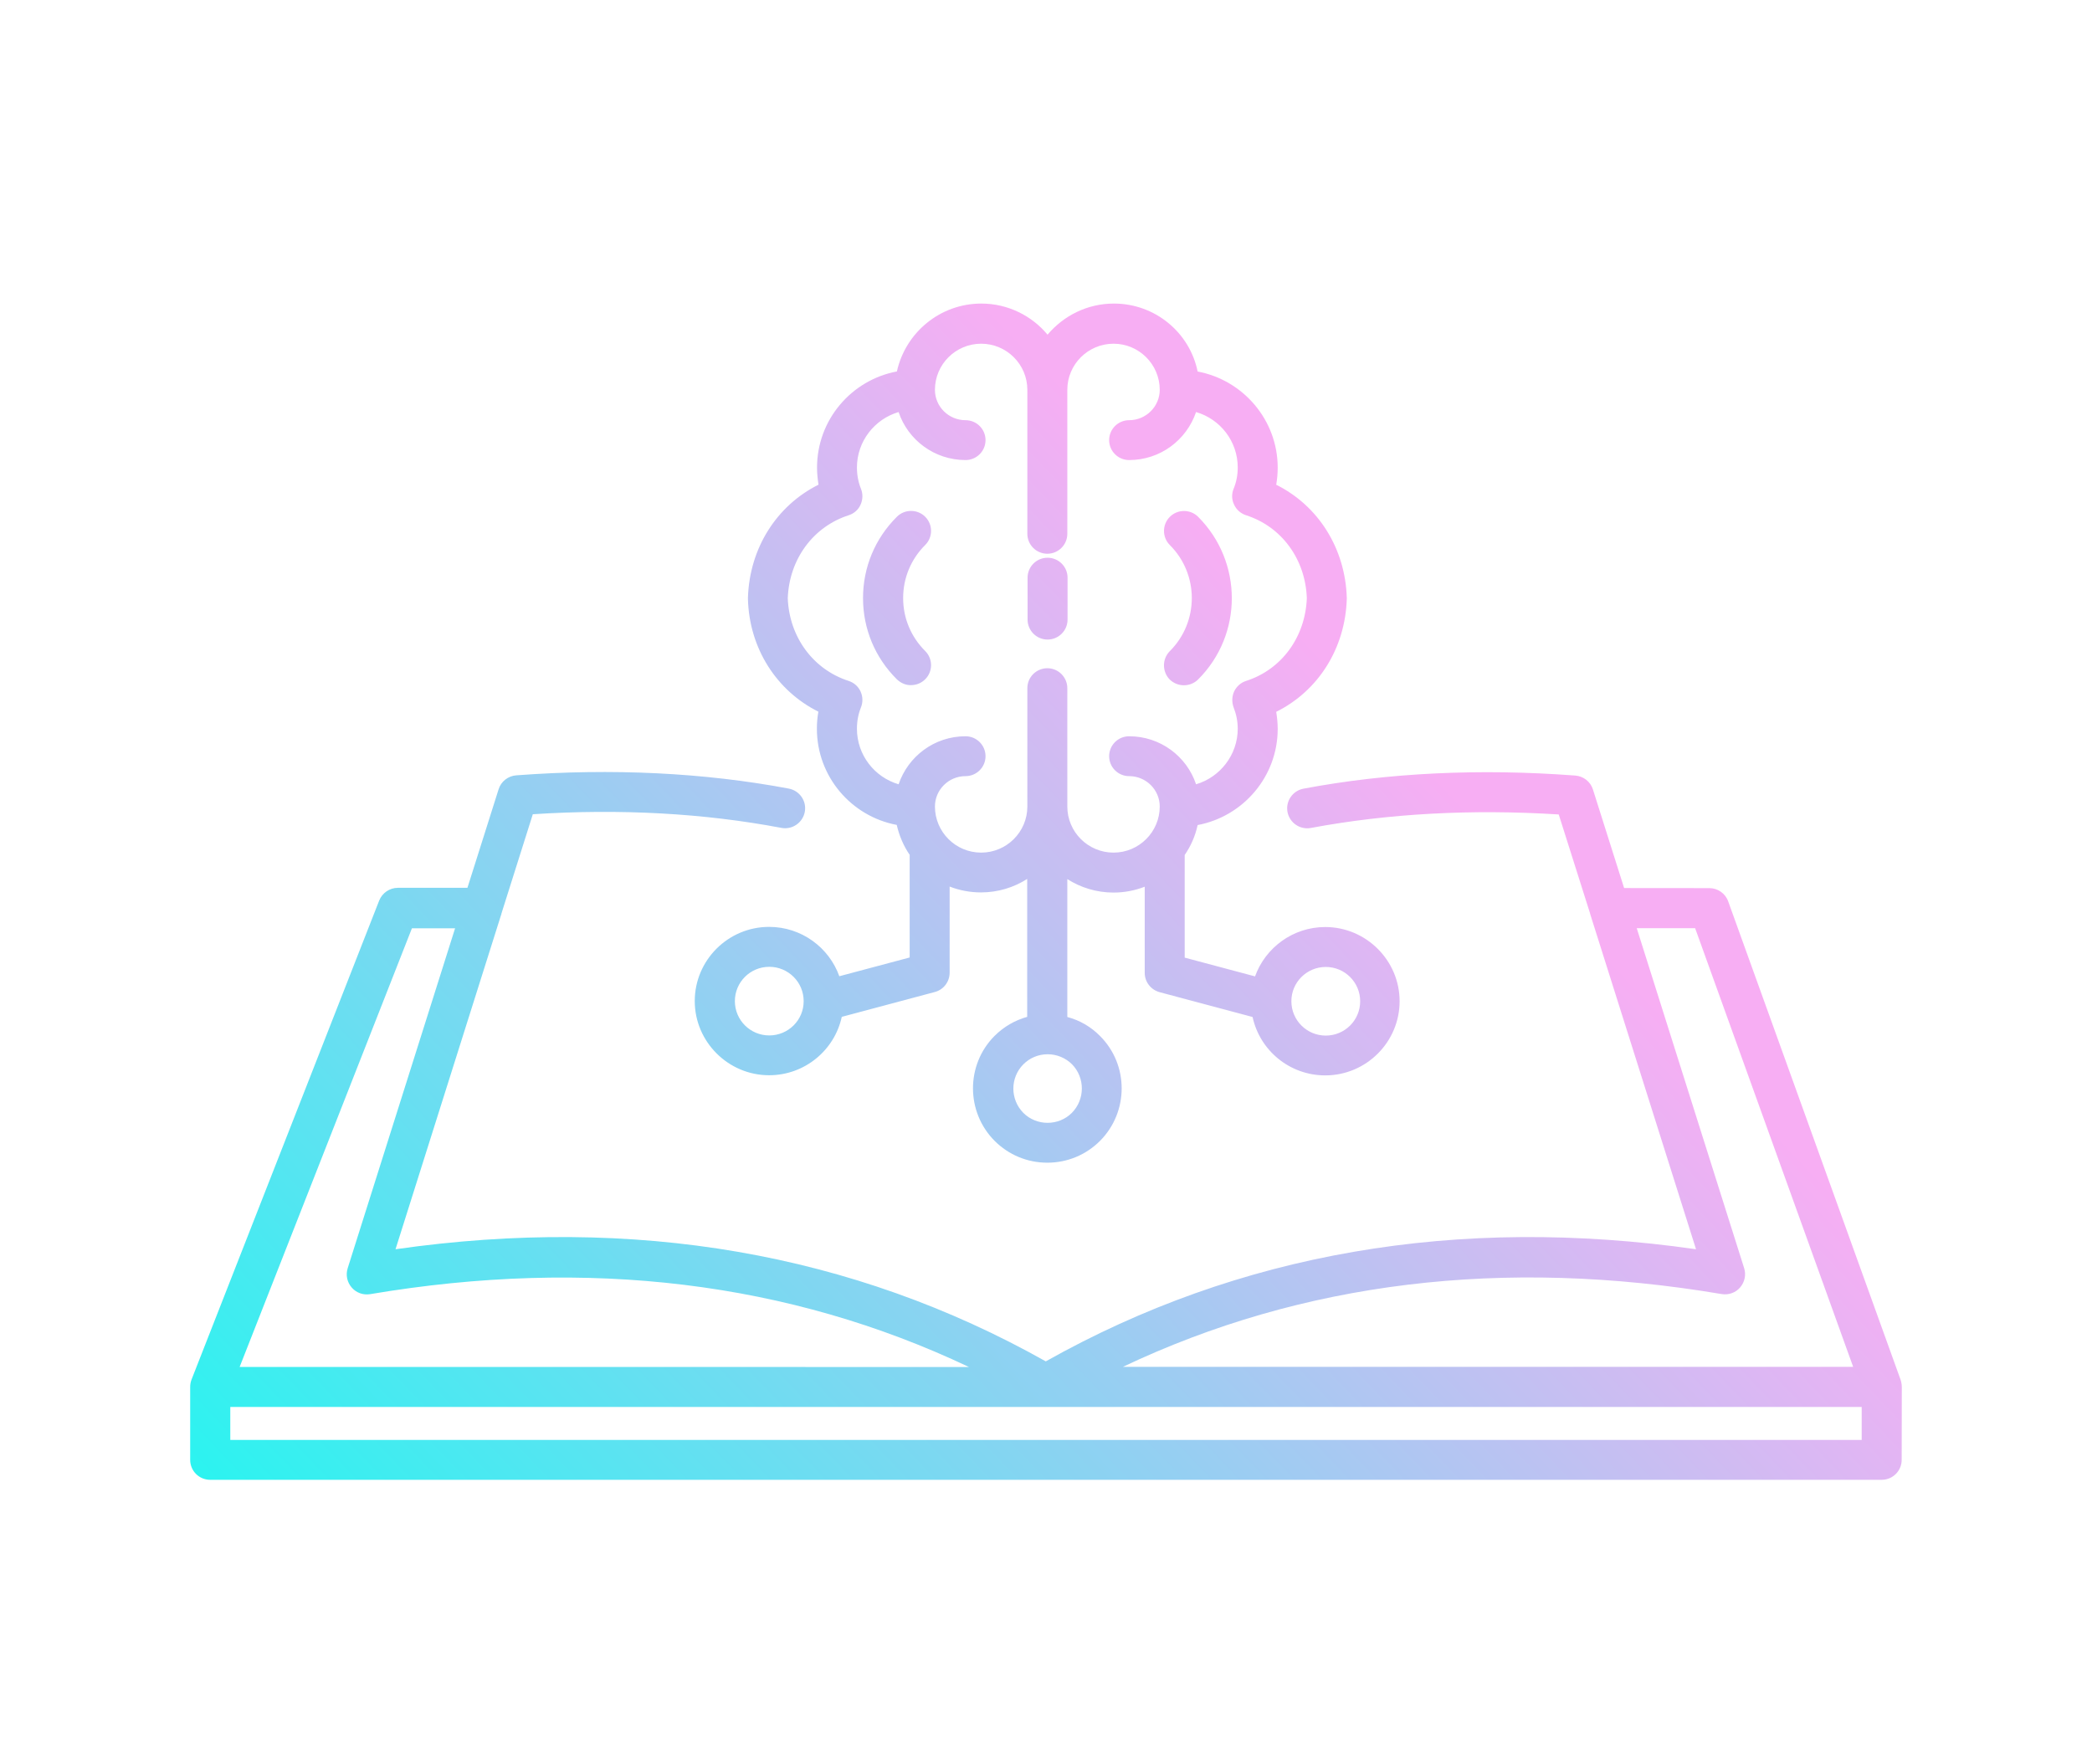<svg width="332" height="280" viewBox="0 0 332 280" fill="none" xmlns="http://www.w3.org/2000/svg">
<path d="M301.817 220.15C301.817 219.762 301.758 219.398 301.64 219.009L274.264 143.048C273.816 141.778 272.602 140.943 271.281 140.943L257.747 140.931L252.795 125.278C252.406 124.043 251.286 123.173 249.989 123.078C234.804 121.938 220.291 122.632 206.862 125.16C205.141 125.489 203.997 127.148 204.328 128.865C204.658 130.582 206.32 131.723 208.041 131.393C220.326 129.1 233.543 128.383 247.371 129.253L252.347 144.965C252.347 145.024 252.382 145.06 252.382 145.118L269.159 198.252C231.278 192.83 196.605 198.828 165.964 216.046C135.336 198.828 100.648 192.831 62.769 198.252L79.546 145.118C79.582 145.06 79.582 145.024 79.582 144.965L84.557 129.218C98.469 128.312 111.756 129.065 124.004 131.382C125.726 131.711 127.388 130.57 127.718 128.853C128.049 127.136 126.905 125.478 125.184 125.148C111.755 122.62 97.171 121.902 81.939 123.043C80.642 123.137 79.522 124.008 79.133 125.242L74.181 140.896H63.134C61.837 140.896 60.658 141.707 60.175 142.919L30.394 218.94C30.241 219.34 30.182 219.728 30.182 220.116V220.175V231.677C30.182 233.43 31.597 234.841 33.353 234.841H298.624C300.369 234.841 301.796 233.43 301.796 231.677L301.817 220.15ZM273.238 205.367C274.323 205.543 275.443 205.155 276.162 204.308C276.881 203.462 277.129 202.321 276.799 201.262L259.751 147.304H269.018L294.095 216.915H178.202C206.687 203.402 238.59 199.522 273.238 205.367ZM65.373 147.317H72.223L55.175 201.275C54.845 202.334 55.081 203.474 55.812 204.321C56.531 205.168 57.651 205.556 58.736 205.38C93.384 199.535 125.289 203.427 153.772 216.94L38.031 216.929L65.373 147.317ZM36.547 228.514V223.28H295.45V228.514H36.547ZM129.875 112.94C129.722 113.81 129.64 114.716 129.64 115.645C129.64 123.23 135.098 129.558 142.313 130.91C142.703 132.627 143.398 134.25 144.365 135.661V151.95L133.2 154.926C131.573 150.374 127.199 147.093 122.059 147.093C115.539 147.093 110.257 152.397 110.257 158.866C110.257 165.334 115.574 170.638 122.059 170.638C127.706 170.638 132.445 166.663 133.589 161.371L148.35 157.431C149.741 157.066 150.708 155.808 150.708 154.361V140.695C152.252 141.295 153.938 141.624 155.683 141.624C158.371 141.624 160.906 140.836 163.016 139.484V161.371C161.083 161.912 159.302 162.935 157.852 164.381C153.266 168.956 153.266 176.46 157.852 181.058C160.081 183.281 163.04 184.516 166.211 184.516C169.383 184.516 172.342 183.281 174.57 181.058C179.156 176.448 179.156 168.98 174.57 164.405C173.12 162.935 171.34 161.912 169.382 161.394V139.508C171.493 140.86 174.028 141.648 176.716 141.648C178.461 141.648 180.123 141.319 181.667 140.719V154.385C181.667 155.832 182.634 157.067 184.025 157.455L198.786 161.395C199.93 166.699 204.669 170.662 210.316 170.662C216.836 170.662 222.118 165.358 222.118 158.889C222.118 152.421 216.801 147.117 210.316 147.117C205.188 147.117 200.814 150.398 199.175 154.949L188.01 151.974V135.685C188.977 134.274 189.696 132.674 190.062 130.934C197.277 129.581 202.771 123.254 202.771 115.669C202.771 114.763 202.677 113.857 202.535 112.964C209.208 109.647 213.488 102.908 213.735 95.052V94.876C213.5 87.019 209.208 80.245 202.535 76.929C202.688 76.023 202.771 75.153 202.771 74.224C202.771 66.638 197.277 60.311 190.062 58.958C188.812 52.784 183.318 48.174 176.775 48.174C172.554 48.174 168.781 50.103 166.246 53.113C163.747 50.102 159.939 48.174 155.742 48.174C149.186 48.174 143.704 52.784 142.337 58.947C135.121 60.299 129.663 66.626 129.663 74.212C129.663 75.118 129.757 76.023 129.898 76.917C123.261 80.234 118.946 86.972 118.698 94.864V95.076C118.911 102.885 123.226 109.623 129.875 112.94ZM122.082 164.321C119.064 164.321 116.624 161.887 116.624 158.876C116.624 155.865 119.064 153.431 122.082 153.431C125.101 153.431 127.541 155.865 127.541 158.876C127.553 161.887 125.101 164.321 122.082 164.321ZM210.4 153.454C213.419 153.454 215.859 155.889 215.859 158.899C215.859 161.91 213.419 164.345 210.4 164.345C207.382 164.345 204.942 161.91 204.942 158.899C204.93 155.9 207.382 153.454 210.4 153.454ZM170.102 176.611C167.991 178.716 164.513 178.716 162.403 176.611C160.293 174.471 160.293 171.036 162.403 168.908C163.429 167.885 164.784 167.308 166.27 167.308C167.72 167.308 169.111 167.885 170.137 168.908C172.212 171.037 172.212 174.471 170.102 176.611ZM134.674 81.772C135.523 81.502 136.219 80.902 136.572 80.091C136.938 79.279 136.961 78.374 136.631 77.562C136.207 76.504 135.995 75.363 135.995 74.187C135.995 70.035 138.801 66.507 142.609 65.39C144.082 69.812 148.28 73.01 153.231 73.01C154.976 73.01 156.403 71.599 156.403 69.847C156.403 68.106 154.988 66.683 153.231 66.683C150.543 66.683 148.374 64.519 148.374 61.861C148.374 57.827 151.663 54.546 155.707 54.546C159.751 54.546 163.04 57.827 163.04 61.861V84.712C163.04 86.453 164.455 87.876 166.212 87.876C167.957 87.876 169.383 86.464 169.383 84.712V61.861C169.383 57.827 172.673 54.546 176.717 54.546C180.76 54.546 184.05 57.827 184.05 61.861C184.05 64.507 181.881 66.683 179.192 66.683C177.448 66.683 176.021 68.094 176.021 69.847C176.021 71.587 177.436 73.01 179.192 73.01C184.144 73.01 188.306 69.823 189.815 65.39C193.646 66.507 196.429 70.023 196.429 74.187C196.429 75.363 196.217 76.504 195.769 77.586C195.439 78.397 195.462 79.303 195.863 80.114C196.229 80.902 196.924 81.502 197.761 81.772C203.409 83.584 207.181 88.758 207.393 94.933C207.158 101.107 203.385 106.258 197.761 108.058C196.912 108.328 196.252 108.928 195.863 109.716C195.498 110.504 195.474 111.433 195.769 112.245C196.193 113.327 196.429 114.467 196.429 115.643C196.429 119.795 193.623 123.347 189.815 124.464C188.341 120.042 184.144 116.843 179.192 116.843C177.448 116.843 176.021 118.255 176.021 120.007C176.021 121.747 177.436 123.171 179.192 123.171C181.88 123.171 184.05 125.335 184.05 127.993C184.05 132.026 180.761 135.308 176.717 135.308C172.673 135.308 169.383 132.027 169.383 127.993V109.211C169.383 107.47 167.969 106.047 166.212 106.047C164.467 106.047 163.04 107.458 163.04 109.211V127.993C163.04 132.026 159.751 135.308 155.707 135.308C151.663 135.308 148.374 132.027 148.374 127.993C148.374 125.346 150.543 123.171 153.231 123.171C154.976 123.171 156.403 121.759 156.403 120.007C156.403 118.266 154.988 116.843 153.231 116.843C148.28 116.843 144.118 120.03 142.609 124.464C138.801 123.347 135.995 119.83 135.995 115.643C135.995 114.467 136.207 113.327 136.631 112.268C136.961 111.457 136.938 110.527 136.572 109.74C136.207 108.928 135.511 108.328 134.674 108.058C129.062 106.247 125.254 101.107 125.018 94.933C125.254 88.723 129.062 83.584 134.674 81.772ZM142.338 107.811C138.872 104.377 136.962 99.801 136.962 94.921C136.962 90.041 138.86 85.465 142.338 82.008C143.576 80.773 145.592 80.773 146.83 82.008C148.068 83.243 148.068 85.254 146.83 86.489C144.566 88.746 143.328 91.722 143.328 94.921C143.328 98.085 144.566 101.06 146.83 103.318C148.068 104.553 148.068 106.564 146.83 107.799C146.193 108.434 145.38 108.728 144.566 108.728C143.788 108.752 142.974 108.422 142.338 107.811ZM185.655 103.33C190.3 98.696 190.3 91.134 185.655 86.5C184.417 85.265 184.417 83.254 185.655 82.019C186.893 80.784 188.909 80.784 190.147 82.019C197.268 89.158 197.268 100.719 190.147 107.822C189.51 108.457 188.696 108.751 187.883 108.751C187.069 108.751 186.256 108.446 185.619 107.822C184.417 106.576 184.417 104.565 185.655 103.33ZM163.077 98.331V91.675C163.077 89.934 164.492 88.511 166.249 88.511C167.994 88.511 169.42 89.922 169.42 91.675V98.331C169.42 100.072 168.005 101.495 166.249 101.495C164.492 101.495 163.077 100.072 163.077 98.331Z" fill="url(#paint0_linear_335_895)"/>
<defs>
<linearGradient id="paint0_linear_335_895" x1="195.104" y1="88.847" x2="30.328" y2="246.23" gradientUnits="userSpaceOnUse">
<stop stop-color="#F7AEF3"/>
<stop offset="1" stop-color="#23F6F0"/>
</linearGradient>
</defs>
</svg>
